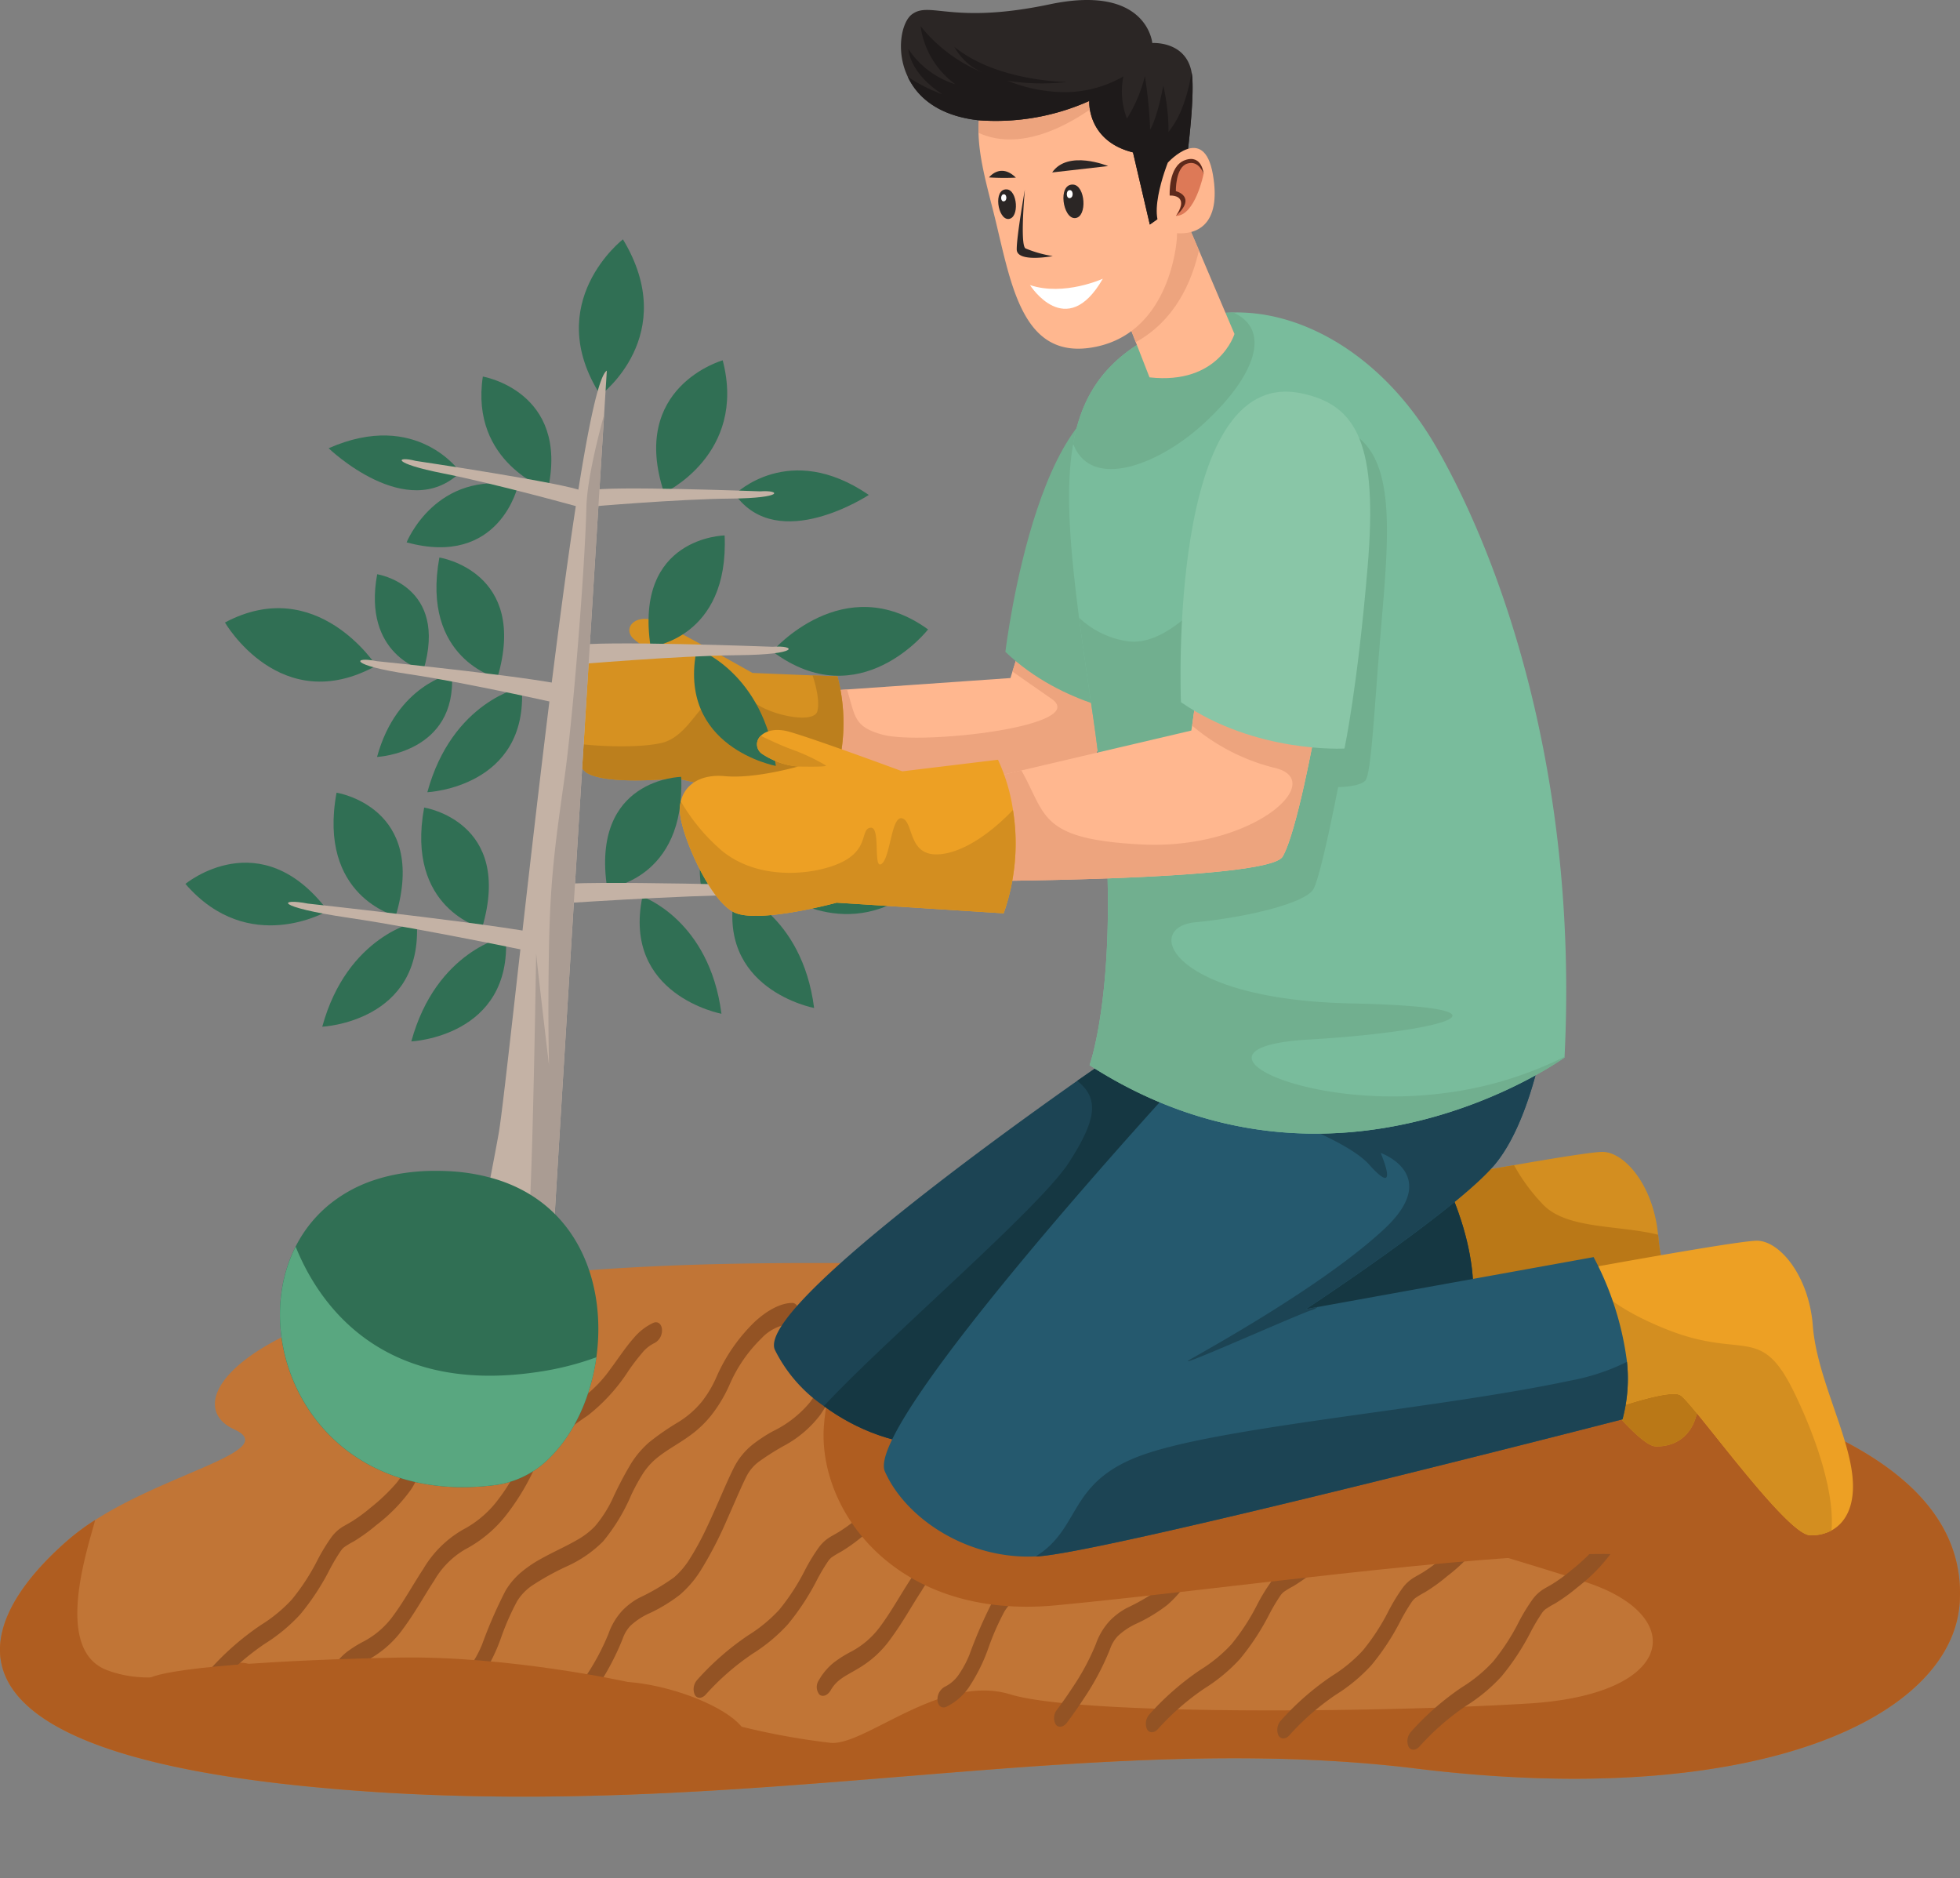 <svg xmlns="http://www.w3.org/2000/svg" xmlns:xlink="http://www.w3.org/1999/xlink" width="295" height="282.651" viewBox="0 0 295 282.651">
  <rect x="0" y="0" width="295" height="282.651" fill="#808080" stroke="none"/>
  <defs>
    <clipPath id="clip-path">
      <rect id="Rectángulo_44069" data-name="Rectángulo 44069" width="295" height="282.65" fill="none"/>
    </clipPath>
    <clipPath id="clip-path-2">
      <rect id="Rectángulo_44068" data-name="Rectángulo 44068" width="295" height="280.65" fill="none"/>
    </clipPath>
    <clipPath id="clip-path-3">
      <rect id="Rectángulo_44060" data-name="Rectángulo 44060" width="47.624" height="36.194" fill="none"/>
    </clipPath>
  </defs>
  <g id="Grupo_152997" data-name="Grupo 152997" transform="translate(0 0)">
    <g id="Grupo_152996" data-name="Grupo 152996" transform="translate(0 0)" clip-path="url(#clip-path)">
      <g id="Grupo_152995" data-name="Grupo 152995">
        <g id="Grupo_152994" data-name="Grupo 152994" clip-path="url(#clip-path-2)">
          <path id="Trazado_207895" data-name="Trazado 207895" d="M294.961,185.25c-1.027,17.462-30.686,31.351-81.806,25.08S109.2,219.279,46.132,213.01-.563,185.25,10.355,175.845a34.5,34.5,0,0,1,3.967-2.916c11.4-7.291,27.884-10.48,20.906-13.652-7.838-3.591-.334-15.239,30.339-21.053s73.2-3.3,77.713-4.027c61.011-9.862,90.323,13.433,111.8,18.809a.046.046,0,0,1,.042.018c21.46,5.378,40.854,14.782,39.841,32.226" transform="translate(0.001 55.81)" fill="#c17536"/>
          <path id="Trazado_207896" data-name="Trazado 207896" d="M294.961,178.384c-1.027,17.462-30.686,31.351-81.806,25.08s-103.96,8.949-167.023,2.679-46.695-27.76-35.777-37.165a34.5,34.5,0,0,1,3.967-2.916c-1.1,4.265-6.367,19.54,1.8,22.6,9.711,3.645,19.074-3.189,22.2-.457s3.121,9.57,12.139,9.57,14.066-3.664,15.884-4.119c1.8-.437,2.843,3.664,8.393,5.031s10.1-6.306,12.679-5.888,4.314,2.7,8.476,5.888,9.711-3.189,12.833-2.279a107.771,107.771,0,0,0,16.3,3.189c5.2.457,16.646-10.48,27.05-7.291s55.837,2.734,78.033,1.367,23.93-13.214,8.67-18.227-32.947-9.113-19.769-9.568,13.526,1.822,37.456,5.012,34.682-3.645,25.664-8.2-1.387-3.189-15.954-10.935c-3.356-1.787-7.241-3.718-11.055-5.6,21.46,5.378,40.854,14.782,39.841,32.226" transform="translate(0.001 62.675)" fill="#af5d20"/>
          <path id="Trazado_207897" data-name="Trazado 207897" d="M207.542,141.769a30.1,30.1,0,0,0-9.67,7.972,16.251,16.251,0,0,1-5.709,4.382,15.677,15.677,0,0,0-2.43,1.392,5.67,5.67,0,0,0-1.14,1.142,5.781,5.781,0,0,0-.864,1.716c-.259.822-.455,1.475-.662,2.011a7.645,7.645,0,0,1-1.352,2.313,28.652,28.652,0,0,1-3.864,3.674,24.094,24.094,0,0,1-2.768,2.034c-.486.3-.854.494-1.236.717a5.951,5.951,0,0,0-1.836,1.626,28.072,28.072,0,0,0-2.125,3.48,32.477,32.477,0,0,1-3.86,5.938,22.346,22.346,0,0,1-4.673,3.848,41.122,41.122,0,0,0-7.684,6.716,2.088,2.088,0,0,0-.34,2.26c.366.6,1.114.554,1.669-.1l.022-.025a38.042,38.042,0,0,1,6.959-6.055,25.565,25.565,0,0,0,5.339-4.44,36.637,36.637,0,0,0,4.4-6.713,28.98,28.98,0,0,1,1.63-2.746,2.878,2.878,0,0,1,.548-.616,15.014,15.014,0,0,1,1.453-.875,26.151,26.151,0,0,0,3.385-2.447,25.165,25.165,0,0,0,5.247-5.384,12.31,12.31,0,0,0,1.19-2.369c.292-.771.507-1.5.752-2.277a1.121,1.121,0,0,1,.17-.343,3.278,3.278,0,0,1,1-.777c1.633-.968,4.812-1.972,8.132-5.952a31.179,31.179,0,0,1,5.952-5.524,21.9,21.9,0,0,1,1.923-1.215c.228-.127.4-.217.519-.275l.127-.062.026-.012h0a2.162,2.162,0,0,0,1.083-2.044c-.065-.832-.654-1.267-1.317-.971" transform="translate(-126.097 60.533)" fill="#935324"/>
          <path id="Trazado_207898" data-name="Trazado 207898" d="M193.4,139.574a8.49,8.49,0,0,0-2.919,2.248c-1.274,1.428-2.349,3.108-3.541,4.694a19.11,19.11,0,0,1-4.1,4.255,46.525,46.525,0,0,0-5.619,4.386,20.121,20.121,0,0,0-3.909,5.65,30.7,30.7,0,0,1-3.635,5.836,15.89,15.89,0,0,1-5,4.091,16.442,16.442,0,0,0-5.9,5.867c-1.545,2.344-2.881,4.825-4.6,7.14a12.863,12.863,0,0,1-4.573,3.881,17.714,17.714,0,0,0-2.348,1.49,9.2,9.2,0,0,0-2.3,2.694,1.809,1.809,0,0,0,.08,2.168c.493.418,1.255.127,1.7-.65a5.213,5.213,0,0,1,1.343-1.559c.8-.638,1.9-1.148,3.22-1.973a15.629,15.629,0,0,0,4.382-4.107c1.945-2.629,3.346-5.236,4.734-7.327a12.832,12.832,0,0,1,4.633-4.675,19.225,19.225,0,0,0,6-4.924,35.148,35.148,0,0,0,4.172-6.668,15.8,15.8,0,0,1,3.1-4.528,44.271,44.271,0,0,1,5.219-4.047,27.378,27.378,0,0,0,6.112-6.719,32.93,32.93,0,0,1,2.095-2.737,5.361,5.361,0,0,1,1.84-1.45,2.144,2.144,0,0,0,1.109-2.023c-.05-.839-.631-1.292-1.294-1.012" transform="translate(-95.06 59.489)" fill="#935324"/>
          <path id="Trazado_207899" data-name="Trazado 207899" d="M180.938,137.523c-1.632.01-3.608.972-5.634,2.827a26.045,26.045,0,0,0-5.8,8.389,17.04,17.04,0,0,1-2.184,3.656,14.146,14.146,0,0,1-3.567,3.089,38.549,38.549,0,0,0-4.338,3,14.267,14.267,0,0,0-2.738,3.212,54.038,54.038,0,0,0-2.723,5.174,18.249,18.249,0,0,1-2.724,4.279,11.5,11.5,0,0,1-2.745,2.081c-1.674.975-3.668,1.831-5.568,2.914a17.785,17.785,0,0,0-2.757,1.893A11.033,11.033,0,0,0,137.8,180.8a69.109,69.109,0,0,0-3.531,8.089,15.684,15.684,0,0,1-1.646,3.062,5.392,5.392,0,0,1-2.1,1.8,2.167,2.167,0,0,0-1.067,2.056c.072.829.666,1.253,1.328.947a8.758,8.758,0,0,0,3.354-2.879,26.5,26.5,0,0,0,2.993-6.02,38.337,38.337,0,0,1,2.42-5.486,7.882,7.882,0,0,1,2.223-2.306,39.784,39.784,0,0,1,5.291-2.925,18.3,18.3,0,0,0,5.405-3.729,28.383,28.383,0,0,0,4.236-6.983,29.91,29.91,0,0,1,1.641-3.03,10.2,10.2,0,0,1,1.98-2.334c1.692-1.447,3.508-2.3,5.458-3.757a16.2,16.2,0,0,0,2.939-2.836,21.588,21.588,0,0,0,2.764-4.6,21.794,21.794,0,0,1,4.827-7.023,6.755,6.755,0,0,1,4.036-2.118c.646,0,1.3-.715,1.461-1.6S181.583,137.523,180.938,137.523Z" transform="translate(-61.7 58.549)" fill="#935324"/>
          <path id="Trazado_207900" data-name="Trazado 207900" d="M166.311,138.15a4.251,4.251,0,0,0-1.611.9,10.606,10.606,0,0,0-2.157,2.8c-.914,1.607-1.709,3.445-2.574,5.258a30.507,30.507,0,0,1-2.842,5.007,16.654,16.654,0,0,1-5.639,4.432,22.408,22.408,0,0,0-3.127,2.066,10.5,10.5,0,0,0-2.753,3.429c-1.247,2.492-2.611,5.949-4.155,9.163a41.576,41.576,0,0,1-2.395,4.409,12.238,12.238,0,0,1-2.426,2.91,33.432,33.432,0,0,1-5.283,3.1,10.375,10.375,0,0,0-2.542,1.933,9.956,9.956,0,0,0-2.061,3.455,35.409,35.409,0,0,1-3.479,6.5c-.642.983-1.235,1.83-1.664,2.425-.215.3-.389.535-.508.695l-.135.18-.042.055a2.026,2.026,0,0,0-.228,2.249c.4.553,1.16.44,1.69-.25.022-.028,1.164-1.518,2.538-3.624a39.47,39.47,0,0,0,3.956-7.456,5.393,5.393,0,0,1,1.141-1.933A10.4,10.4,0,0,1,133,183.9a24.16,24.16,0,0,0,4.475-2.733,16.065,16.065,0,0,0,3.251-3.843,58.369,58.369,0,0,0,3.849-7.458c1.126-2.52,2.126-4.919,2.939-6.535a6.445,6.445,0,0,1,1.725-2.1,37.421,37.421,0,0,1,4.324-2.719,16.909,16.909,0,0,0,5.065-4.441,51.362,51.362,0,0,0,4.619-8.59,21.527,21.527,0,0,1,1.679-3.058,4.308,4.308,0,0,1,.694-.794,1.575,1.575,0,0,1,.608-.344,2.053,2.053,0,0,0,1.245-1.9c.023-.865-.5-1.414-1.164-1.23" transform="translate(-35.158 58.831)" fill="#935324"/>
          <path id="Trazado_207901" data-name="Trazado 207901" d="M153.233,142.813a30.1,30.1,0,0,0-9.67,7.972,16.251,16.251,0,0,1-5.709,4.382,15.68,15.68,0,0,0-2.43,1.392,5.669,5.669,0,0,0-1.14,1.142,5.781,5.781,0,0,0-.864,1.716c-.259.822-.457,1.475-.662,2.011a7.646,7.646,0,0,1-1.352,2.313,28.652,28.652,0,0,1-3.864,3.674,24.085,24.085,0,0,1-2.768,2.034c-.486.3-.854.494-1.236.717a5.95,5.95,0,0,0-1.836,1.626,28.077,28.077,0,0,0-2.125,3.48,32.477,32.477,0,0,1-3.86,5.938,22.311,22.311,0,0,1-4.673,3.848,41.123,41.123,0,0,0-7.684,6.716,2.088,2.088,0,0,0-.34,2.26c.367.6,1.114.554,1.669-.1l.022-.025a38.043,38.043,0,0,1,6.959-6.055,25.565,25.565,0,0,0,5.339-4.44,36.638,36.638,0,0,0,4.4-6.713,28.986,28.986,0,0,1,1.63-2.746,2.879,2.879,0,0,1,.548-.616,15,15,0,0,1,1.453-.875,26.012,26.012,0,0,0,3.385-2.447,25.166,25.166,0,0,0,5.247-5.384,12.234,12.234,0,0,0,1.19-2.369c.292-.771.507-1.5.752-2.277a1.091,1.091,0,0,1,.172-.343,3.248,3.248,0,0,1,1-.777c1.633-.968,4.813-1.972,8.133-5.952a31.179,31.179,0,0,1,5.952-5.524,21.9,21.9,0,0,1,1.923-1.215c.228-.127.4-.217.519-.275l.127-.062.026-.012h0a2.162,2.162,0,0,0,1.083-2.044c-.065-.832-.654-1.267-1.317-.971" transform="translate(1.566 61.032)" fill="#935324"/>
          <path id="Trazado_207902" data-name="Trazado 207902" d="M102.84,146.322a30.1,30.1,0,0,0-9.67,7.972,16.251,16.251,0,0,1-5.709,4.382,15.678,15.678,0,0,0-2.43,1.392,5.67,5.67,0,0,0-1.14,1.142,5.782,5.782,0,0,0-.864,1.716c-.259.822-.455,1.475-.662,2.013a7.64,7.64,0,0,1-1.352,2.311,28.739,28.739,0,0,1-3.864,3.674,24.085,24.085,0,0,1-2.768,2.034c-.486.3-.854.494-1.236.717a5.988,5.988,0,0,0-1.837,1.626,28.391,28.391,0,0,0-2.123,3.481,32.477,32.477,0,0,1-3.86,5.938,22.322,22.322,0,0,1-4.675,3.849,41.14,41.14,0,0,0-7.683,6.716,2.089,2.089,0,0,0-.34,2.26c.366.6,1.114.554,1.669-.1l.022-.025a38.064,38.064,0,0,1,6.957-6.055,25.5,25.5,0,0,0,5.341-4.44,36.639,36.639,0,0,0,4.4-6.713,29.375,29.375,0,0,1,1.629-2.746,2.912,2.912,0,0,1,.55-.616,15.006,15.006,0,0,1,1.453-.875,26.006,26.006,0,0,0,3.385-2.447,25.131,25.131,0,0,0,5.247-5.384,12.311,12.311,0,0,0,1.19-2.369c.292-.771.507-1.5.752-2.277a1.12,1.12,0,0,1,.17-.343,3.278,3.278,0,0,1,1-.777c1.633-.968,4.812-1.972,8.132-5.95a31.145,31.145,0,0,1,5.952-5.526,22.251,22.251,0,0,1,1.923-1.215c.228-.127.4-.217.519-.275l.126-.062.027-.012h0a2.162,2.162,0,0,0,1.083-2.044C104.092,146.461,103.5,146.026,102.84,146.322Z" transform="translate(120.024 62.71)" fill="#935324"/>
          <path id="Trazado_207903" data-name="Trazado 207903" d="M88.194,146.952a30.115,30.115,0,0,0-9.67,7.972,16.239,16.239,0,0,1-5.709,4.382,15.68,15.68,0,0,0-2.43,1.392,5.7,5.7,0,0,0-1.14,1.142,5.782,5.782,0,0,0-.864,1.716c-.259.822-.455,1.475-.66,2.011a7.681,7.681,0,0,1-1.353,2.313,28.652,28.652,0,0,1-3.864,3.674,24.089,24.089,0,0,1-2.768,2.034c-.486.3-.854.494-1.236.717a5.952,5.952,0,0,0-1.836,1.626,28.192,28.192,0,0,0-2.125,3.48,32.476,32.476,0,0,1-3.86,5.938,22.31,22.31,0,0,1-4.673,3.849,41.122,41.122,0,0,0-7.684,6.716,2.088,2.088,0,0,0-.34,2.26c.367.6,1.114.554,1.669-.1l.022-.025A38.044,38.044,0,0,1,46.631,192a25.519,25.519,0,0,0,5.339-4.44,36.637,36.637,0,0,0,4.4-6.713A28.983,28.983,0,0,1,58,178.1a2.879,2.879,0,0,1,.548-.616A15,15,0,0,1,60,176.606a26.008,26.008,0,0,0,3.385-2.447,25.166,25.166,0,0,0,5.247-5.384,12.233,12.233,0,0,0,1.19-2.369c.292-.771.507-1.5.752-2.277a1.091,1.091,0,0,1,.172-.343,3.249,3.249,0,0,1,1-.777c1.633-.968,4.813-1.972,8.133-5.95a31.146,31.146,0,0,1,5.952-5.526,22.252,22.252,0,0,1,1.923-1.215c.228-.127.4-.217.519-.275l.127-.062.027-.012h0a2.162,2.162,0,0,0,1.083-2.044c-.065-.832-.654-1.267-1.317-.971" transform="translate(154.453 63.011)" fill="#935324"/>
          <path id="Trazado_207904" data-name="Trazado 207904" d="M73.7,148.1a30.1,30.1,0,0,0-9.67,7.972,16.251,16.251,0,0,1-5.709,4.382,15.679,15.679,0,0,0-2.43,1.392,5.669,5.669,0,0,0-1.14,1.142,5.782,5.782,0,0,0-.864,1.716c-.259.822-.457,1.475-.662,2.011a7.646,7.646,0,0,1-1.352,2.313,28.74,28.74,0,0,1-3.864,3.674,24.09,24.09,0,0,1-2.768,2.034c-.486.3-.854.494-1.236.717a5.951,5.951,0,0,0-1.836,1.626,28.079,28.079,0,0,0-2.125,3.48,32.476,32.476,0,0,1-3.86,5.938,22.287,22.287,0,0,1-4.675,3.848,41.139,41.139,0,0,0-7.683,6.716,2.088,2.088,0,0,0-.34,2.26c.366.6,1.114.554,1.669-.1l.022-.025a38.042,38.042,0,0,1,6.959-6.055,25.565,25.565,0,0,0,5.339-4.44,36.636,36.636,0,0,0,4.4-6.713,28.981,28.981,0,0,1,1.63-2.746,2.878,2.878,0,0,1,.548-.616,15,15,0,0,1,1.453-.875,26.158,26.158,0,0,0,3.385-2.447,25.132,25.132,0,0,0,5.247-5.384,12.312,12.312,0,0,0,1.19-2.369c.292-.771.507-1.5.752-2.277a1.091,1.091,0,0,1,.172-.343,3.249,3.249,0,0,1,1-.777c1.633-.968,4.813-1.972,8.132-5.952a31.18,31.18,0,0,1,5.952-5.524,22.258,22.258,0,0,1,1.923-1.215c.228-.127.4-.217.519-.275l.127-.062.026-.012h0a2.162,2.162,0,0,0,1.083-2.044C74.949,148.235,74.36,147.8,73.7,148.1Z" transform="translate(188.531 63.557)" fill="#935324"/>
          <path id="Trazado_207905" data-name="Trazado 207905" d="M139.094,140.618a8.49,8.49,0,0,0-2.919,2.248c-1.274,1.429-2.349,3.108-3.542,4.694a19.109,19.109,0,0,1-4.1,4.255,46.634,46.634,0,0,0-5.619,4.386,20.122,20.122,0,0,0-3.909,5.65,30.745,30.745,0,0,1-3.635,5.836,15.891,15.891,0,0,1-5,4.091,16.443,16.443,0,0,0-5.9,5.867c-1.545,2.344-2.881,4.825-4.6,7.14a12.863,12.863,0,0,1-4.573,3.881,17.861,17.861,0,0,0-2.347,1.49,9.2,9.2,0,0,0-2.3,2.694,1.809,1.809,0,0,0,.08,2.168c.493.418,1.255.127,1.7-.65a5.213,5.213,0,0,1,1.343-1.559c.8-.638,1.9-1.148,3.22-1.973a15.606,15.606,0,0,0,4.382-4.107c1.945-2.629,3.346-5.236,4.734-7.328a12.844,12.844,0,0,1,4.633-4.675,19.224,19.224,0,0,0,6-4.924,35.219,35.219,0,0,0,4.174-6.668,15.768,15.768,0,0,1,3.1-4.528,44.271,44.271,0,0,1,5.219-4.046,27.378,27.378,0,0,0,6.112-6.719,32.934,32.934,0,0,1,2.095-2.737,5.361,5.361,0,0,1,1.84-1.45,2.142,2.142,0,0,0,1.109-2.023c-.05-.839-.631-1.292-1.294-1.012" transform="translate(32.602 59.988)" fill="#935324"/>
          <path id="Trazado_207906" data-name="Trazado 207906" d="M126.63,138.568c-1.632.01-3.608.972-5.634,2.827a26.045,26.045,0,0,0-5.8,8.389,17.04,17.04,0,0,1-2.184,3.656,14.145,14.145,0,0,1-3.567,3.089,38.419,38.419,0,0,0-4.337,3,14.239,14.239,0,0,0-2.739,3.212,54.043,54.043,0,0,0-2.723,5.174,18.29,18.29,0,0,1-2.723,4.279,11.556,11.556,0,0,1-2.745,2.081c-1.675.975-3.668,1.831-5.569,2.914a17.786,17.786,0,0,0-2.757,1.893,11.033,11.033,0,0,0-2.362,2.764,69.11,69.11,0,0,0-3.531,8.089,15.683,15.683,0,0,1-1.646,3.062,5.408,5.408,0,0,1-2.1,1.8,2.163,2.163,0,0,0-1.067,2.054c.072.829.666,1.253,1.328.947a8.767,8.767,0,0,0,3.354-2.878,26.54,26.54,0,0,0,2.993-6.021,38.338,38.338,0,0,1,2.42-5.486,7.882,7.882,0,0,1,2.223-2.306,39.869,39.869,0,0,1,5.291-2.925,18.3,18.3,0,0,0,5.405-3.729,28.382,28.382,0,0,0,4.236-6.983,29.914,29.914,0,0,1,1.641-3.03,10.206,10.206,0,0,1,1.98-2.334c1.694-1.447,3.508-2.3,5.458-3.758a16.137,16.137,0,0,0,2.939-2.835,21.589,21.589,0,0,0,2.763-4.6,21.794,21.794,0,0,1,4.827-7.023,6.759,6.759,0,0,1,4.036-2.118c.646,0,1.3-.715,1.461-1.6s-.232-1.6-.878-1.6" transform="translate(65.961 59.048)" fill="#935324"/>
          <path id="Trazado_207907" data-name="Trazado 207907" d="M112,139.194a4.255,4.255,0,0,0-1.613.9,10.63,10.63,0,0,0-2.156,2.8c-.914,1.606-1.709,3.445-2.574,5.258a30.509,30.509,0,0,1-2.842,5.007,16.654,16.654,0,0,1-5.639,4.432,22.328,22.328,0,0,0-3.127,2.066A10.5,10.5,0,0,0,91.3,163.09c-1.247,2.492-2.611,5.949-4.155,9.163a41.57,41.57,0,0,1-2.395,4.409,12.239,12.239,0,0,1-2.426,2.91,33.434,33.434,0,0,1-5.283,3.1,10.375,10.375,0,0,0-2.542,1.933,9.956,9.956,0,0,0-2.061,3.455,35.41,35.41,0,0,1-3.479,6.5c-.642.983-1.235,1.83-1.664,2.425-.215.3-.389.535-.508.695l-.135.18-.042.055a2.025,2.025,0,0,0-.228,2.249c.4.553,1.16.44,1.69-.25.022-.028,1.164-1.518,2.538-3.624a39.47,39.47,0,0,0,3.956-7.456,5.392,5.392,0,0,1,1.141-1.933,10.4,10.4,0,0,1,2.986-1.966,24.159,24.159,0,0,0,4.475-2.733,16.065,16.065,0,0,0,3.251-3.843,58.267,58.267,0,0,0,3.849-7.458c1.126-2.52,2.126-4.919,2.939-6.535a6.429,6.429,0,0,1,1.725-2.1,37.414,37.414,0,0,1,4.324-2.719,16.909,16.909,0,0,0,5.065-4.441,51.362,51.362,0,0,0,4.619-8.59,21.391,21.391,0,0,1,1.679-3.058,4.307,4.307,0,0,1,.694-.794,1.575,1.575,0,0,1,.608-.344,2.053,2.053,0,0,0,1.245-1.9c.022-.865-.5-1.414-1.164-1.23" transform="translate(92.506 59.33)" fill="#935324"/>
          <path id="Trazado_207908" data-name="Trazado 207908" d="M150.913,158.537c1.21.817,26.336,20.009,14.717,28.194s-20.914-3.183-41.44-3.183S65.71,189.006,41.7,191.28,5.911,177.1,6.765,164.407s8.986-18.149,30.674-20.421,95.272,2.273,113.474,14.552" transform="translate(117.231 50.297)" fill="#af5d20"/>
          <path id="Trazado_207909" data-name="Trazado 207909" d="M29.138,132.545l1,22.227s11.486-4.347,13.369-3.185c1.907,1.163,15.857,20.926,19.484,21.065s7.115-2.465,6.394-9.021c-.72-6.533-5.37-14.949-5.952-22.507a1.391,1.391,0,0,0-.046-.326c-.674-7.394-5.092-12.6-8.532-12.463-1.652.07-7.464,1-13.137,2-6.371,1.07-12.579,2.208-12.579,2.208" transform="translate(186.163 45.006)" fill="#d38e20"/>
          <path id="Trazado_207910" data-name="Trazado 207910" d="M29.138,132.025l1,22.227s11.486-4.347,13.369-3.185c1.907,1.163,15.857,20.926,19.484,21.065s7.115-2.465,6.394-9.021c-.72-6.533-5.37-14.949-5.952-22.507a1.391,1.391,0,0,0-.046-.326c-5.975-1.488-13.788-.79-17.346-4.58a27.726,27.726,0,0,1-4.324-5.882c-6.371,1.07-12.579,2.208-12.579,2.208" transform="translate(186.163 45.526)" fill="#ba7817"/>
          <path id="Trazado_207911" data-name="Trazado 207911" d="M52.585,165.026a22.2,22.2,0,0,0,7.371,8.463c4.906,3.627,11.323,6.115,17.321,5.789,10.184-.605,79.634-17.159,79.634-17.159,3.208-11.043-4.348-24.412-4.348-24.412l-29.3,5.509c1.325-.326,22.786-5.719,28.714-12.486,6.092-6.975,8.138-22.088,8.138-22.088l-56.684,12.208s-2.046,1.394-5.347,3.7C84.532,134.1,50,159.167,52.585,165.026" transform="translate(64.04 38.1)" fill="#1c4454"/>
          <path id="Trazado_207912" data-name="Trazado 207912" d="M52.448,173.49c4.906,3.627,11.323,6.115,17.321,5.789,10.184-.6,79.634-17.159,79.634-17.159,3.208-11.043-4.348-24.412-4.348-24.412l-29.3,5.511c1.325-.327,22.786-5.72,28.716-12.486,6.092-6.976,8.137-22.089,8.137-22.089L95.927,120.851s-2.046,1.4-5.347,3.7c3.533,2.743,2.7,6.16-1.233,12.276-4.464,6.928-27.481,26.529-36.9,36.666" transform="translate(71.548 38.1)" fill="#153742"/>
          <path id="Trazado_207913" data-name="Trazado 207913" d="M11.926,142.444l1,22.227s11.486-4.347,13.369-3.185c1.907,1.163,15.857,20.926,19.484,21.065a6.264,6.264,0,0,0,3.255-.721c2.139-1.162,3.628-3.789,3.139-8.277-.72-6.556-5.37-14.974-5.951-22.53s-5.092-12.95-8.58-12.788c-3.487.14-25.716,4.209-25.716,4.209" transform="translate(226.626 48.477)" fill="#eda024"/>
          <path id="Trazado_207914" data-name="Trazado 207914" d="M14.278,141.35l1,22.227s11.486-4.347,13.369-3.185c1.907,1.163,15.857,20.926,19.484,21.065a6.264,6.264,0,0,0,3.255-.721c.466-5.347-2.022-13.392-5.673-20.879-5.045-10.276-7.556-4.742-19.181-9.393s-12.253-9.114-12.253-9.114" transform="translate(224.274 49.57)" fill="#d38e20"/>
          <path id="Trazado_207915" data-name="Trazado 207915" d="M37.172,181.586c3.185,7.207,12.625,13.3,22.716,12.788h.255c10.161-.559,88.05-20.624,88.05-20.624a23.617,23.617,0,0,0,.674-8.65,45.7,45.7,0,0,0-5.022-15.764l-41.549,7.51-1.767.326s22.088-14.508,28.2-21.483c6.092-6.975,8.138-22.088,8.138-22.088L81.93,122.3s-47.943,52.034-44.758,59.289" transform="translate(96.009 39.839)" fill="#25596e"/>
          <path id="Trazado_207916" data-name="Trazado 207916" d="M92.8,135.688c6.092-6.974,8.138-22.087,8.138-22.087l-54.942,8.7.792,1.279S69.243,129.97,74.1,135.386c4.673,5.233,1.953-1.255,1.767-1.719.373.116,9.091,3.442.558,11.416-8.719,8.137-24.995,17.228-29.063,19.553s16.647-6.974,18.2-7.346a2.254,2.254,0,0,0,.792-.442l-1.768.327s22.089-14.51,28.2-21.485" transform="translate(131.945 39.839)" fill="#1c4454"/>
          <path id="Trazado_207917" data-name="Trazado 207917" d="M37.021,181h.255c10.161-.558,88.05-20.624,88.05-20.624A23.642,23.642,0,0,0,126,151.73a32.733,32.733,0,0,1-8.6,2.836c-19.971,4.255-51.546,6.789-63.939,11.043C41.671,169.656,44.043,176.654,37.021,181" transform="translate(118.875 53.21)" fill="#1c4454"/>
          <path id="Trazado_207918" data-name="Trazado 207918" d="M93.813,92.174s40.758,6.581,43.13,3.674,6.882-15.718,6.882-15.718c-2.743-6.7-14.043-9.718-14.043-9.718l-1.86,5.952-.3.977-24.6,1.719-9.091.651Z" transform="translate(24.463 24.693)" fill="#ffb78f"/>
          <path id="Trazado_207919" data-name="Trazado 207919" d="M93.813,92.174s40.758,6.581,43.13,3.674,6.882-15.718,6.882-15.718c-2.743-6.7-14.043-9.718-14.043-9.718l-1.86,5.952c1.534,1.093,3.533,2.464,5.905,4.114,5.813,4.093-19.484,6.976-25.436,5.395-4.394-1.186-4.116-2.766-5.37-6.813l-9.091.651Z" transform="translate(24.463 24.693)" fill="#eda47e"/>
          <path id="Trazado_207920" data-name="Trazado 207920" d="M106.866,44.624c7.234,2.718,9.052,8.4,5.106,24.246s-6.894,23.348-6.894,23.348S93.3,91.011,84.588,82.664c0,0,5.268-44.43,22.278-38.04" transform="translate(66.735 15.429)" fill="#71af8f"/>
          <path id="Trazado_207921" data-name="Trazado 207921" d="M124.424,78.087a27.7,27.7,0,0,0,2.069,9.393,10.373,10.373,0,0,0,2.953,4.557c2.93,2.046,13.649.908,13.649.908l21.715,4.929A27.512,27.512,0,0,0,167.3,77.6l-3.743-.139-9.044-.371s-10.6-6-14-7.6c-3.394-1.582-5.58.674-4.022,2.348a10.377,10.377,0,0,0,4.418,2.419s-5.975.72-9.836-.3c-3.883-1-6.533.906-6.649,4.139" transform="translate(-41.257 24.179)" fill="#d69121"/>
          <path id="Trazado_207922" data-name="Trazado 207922" d="M124.417,85.27a10.373,10.373,0,0,0,2.953,4.557c2.93,2.046,13.649.906,13.649.906l21.715,4.93a27.512,27.512,0,0,0,2.488-20.275l-3.743-.139c.512,1.534,1.116,3.976.721,5.395-.582,2.115-8.231.371-10.184-1.953-1.93-2.326-.86-.582-1.744,1.953-.86,2.511-2.023-.792-3.767-1.372s-3.674,5.138-7.649,6.115c-3.651.883-10.812.558-14.439-.116" transform="translate(-39.181 26.389)" fill="#bc7f1d"/>
          <path id="Trazado_207923" data-name="Trazado 207923" d="M47.543,95.988c5.231,36.038-.581,52.1-.581,52.1,37.014,23.833,71.495-1.162,71.495-1.162v-.116c2.117-42.572-9.672-74.89-19.181-91.515C91.533,41.7,79.4,34.559,68.585,34.815a22.058,22.058,0,0,0-7.092,1.3C50.914,40,46.077,45.673,44.5,54.578c-1.186,6.7-.535,15.206.883,26.157.605,4.626,1.349,9.7,2.162,15.252" transform="translate(117.025 12.207)" fill="#79bc9c"/>
          <path id="Trazado_207924" data-name="Trazado 207924" d="M78.611,54.576c2.65,6.975,12.486,3.3,19.135-2.581,7.952-7.068,11.045-14.438,4.953-17.182a22.058,22.058,0,0,0-7.092,1.3c-10.579,3.883-15.414,9.556-17,18.461" transform="translate(82.911 12.209)" fill="#71af8f"/>
          <path id="Trazado_207925" data-name="Trazado 207925" d="M45.646,143.433c37.014,23.832,71.5-1.163,71.5-1.163v-.116a56.092,56.092,0,0,1-18.787,5.557c-20.74,2.512-39.921-6.975-19.763-8.137s33.527-4.86,6.394-5.441S53.6,122.716,61.549,121.926c7.929-.767,16.647-2.905,17.81-5.022,1.163-2.139,3.7-15.322,3.7-15.322s3.093,0,4.068-.954c.954-.977,1.349-10.858,2.512-24.412,1.162-13.579,1.86-24.088-4.464-27.9-5.6-3.394-21.113,33.318-33.9,31.3a13.382,13.382,0,0,1-7.209-3.535c.605,4.627,1.349,9.7,2.162,15.253,5.231,36.038-.581,52.1-.581,52.1" transform="translate(118.342 16.866)" fill="#71af8f"/>
          <path id="Trazado_207926" data-name="Trazado 207926" d="M138.572,60.1s12.5-5.812,8.816-19.956c0,0-14.144,3.971-8.816,19.956" transform="translate(-38.613 14.079)" fill="#306f54"/>
          <path id="Trazado_207927" data-name="Trazado 207927" d="M121.593,56s8.138-8.138,20.151.1c0,0-13.661,9.009-20.151-.1" transform="translate(-10.978 18.38)" fill="#306f54"/>
          <path id="Trazado_207928" data-name="Trazado 207928" d="M158,54.856s-23.1-.873-25.575-.145l-.29,2.469s13.368-1.162,21.434-1.235,7.483-1.307,4.432-1.09" transform="translate(-43.56 19.085)" fill="#c4b2a5"/>
          <path id="Trazado_207929" data-name="Trazado 207929" d="M137.949,76.415s11.819-1.259,11.14-16.759c0,0-13.66.193-11.14,16.759" transform="translate(-40.026 20.921)" fill="#306f54"/>
          <path id="Trazado_207930" data-name="Trazado 207930" d="M115,74.3s10.753-12.5,23.444-3.294c0,0-10.269,13.176-23.444,3.294" transform="translate(1.239 23.715)" fill="#306f54"/>
          <path id="Trazado_207931" data-name="Trazado 207931" d="M132.371,72.279s10.075,3.5,11.894,17.632c0,0-14.972-2.8-11.894-17.632" transform="translate(-27.494 25.348)" fill="#306f54"/>
          <path id="Trazado_207932" data-name="Trazado 207932" d="M160.558,72.19s-26.829-1.013-29.7-.169l-.338,2.869s15.523-1.351,24.889-1.434,8.69-1.518,5.146-1.266" transform="translate(-44.272 25.139)" fill="#c4b2a5"/>
          <path id="Trazado_207933" data-name="Trazado 207933" d="M115.677,100.682s10.789,8.576,21.792-1.044c0,0-9.88-10.873-21.792,1.044" transform="translate(1.287 33.351)" fill="#306f54"/>
          <path id="Trazado_207934" data-name="Trazado 207934" d="M133.406,102.911s10.145-1.081,9.563-14.386c0,0-11.725.166-9.563,14.386" transform="translate(-27.824 31.045)" fill="#306f54"/>
          <path id="Trazado_207935" data-name="Trazado 207935" d="M142.79,103.312s11.819-1.259,11.14-16.759c0,0-13.66.193-11.14,16.759" transform="translate(-51.405 30.353)" fill="#306f54"/>
          <path id="Trazado_207936" data-name="Trazado 207936" d="M128.1,99.248s10.075,3.5,11.894,17.632c0,0-14.972-2.8-11.894-17.632" transform="translate(-17.461 34.805)" fill="#306f54"/>
          <path id="Trazado_207937" data-name="Trazado 207937" d="M138.431,99.893s10.075,3.5,11.894,17.632c0,0-14.972-2.8-11.894-17.632" transform="translate(-41.739 35.032)" fill="#306f54"/>
          <path id="Trazado_207938" data-name="Trazado 207938" d="M164.593,98.872s-33.316-1.012-36.879-.169l-.419,2.869s19.277-1.351,30.906-1.434,10.792-1.518,6.391-1.266" transform="translate(-44.532 34.497)" fill="#c4b2a5"/>
          <path id="Trazado_207939" data-name="Trazado 207939" d="M166.979,58.986s-11.743-4.018-9.79-17.034c0,0,13.044,2.214,9.79,17.034" transform="translate(-84.518 14.712)" fill="#306f54"/>
          <path id="Trazado_207940" data-name="Trazado 207940" d="M160.694,62.734s4.413-11.023,16.753-8.522c0,0-2.751,12.355-16.753,8.522" transform="translate(-99.494 18.882)" fill="#306f54"/>
          <path id="Trazado_207941" data-name="Trazado 207941" d="M186.932,54.055s-6.5-9.5-19.823-3.616c0,0,11.766,11.371,19.823,3.616" transform="translate(-117.644 17.015)" fill="#306f54"/>
          <path id="Trazado_207942" data-name="Trazado 207942" d="M155.562,51.414s22.871,3.4,25.165,4.568l-.169,2.481s-12.926-3.605-20.84-5.162-7.115-2.664-4.156-1.887" transform="translate(-93.006 17.941)" fill="#c4b2a5"/>
          <path id="Trazado_207943" data-name="Trazado 207943" d="M171.393,80.251s-11.532-2.878-8.721-18.137c0,0,13.5,2.077,8.721,18.137" transform="translate(-96.541 21.783)" fill="#306f54"/>
          <path id="Trazado_207944" data-name="Trazado 207944" d="M177.93,78.444s-9.2-2.3-6.956-14.467c0,0,10.77,1.657,6.956,14.467" transform="translate(-114.204 22.436)" fill="#306f54"/>
          <path id="Trazado_207945" data-name="Trazado 207945" d="M199.251,76.415s-8.925-13.862-22.766-6.5c0,0,8.353,14.466,22.766,6.5" transform="translate(-142.627 23.763)" fill="#306f54"/>
          <path id="Trazado_207946" data-name="Trazado 207946" d="M179.288,75.053S171,76.7,168.026,87.587c0,0,12.055-.558,11.262-12.534" transform="translate(-111.277 26.32)" fill="#306f54"/>
          <path id="Trazado_207947" data-name="Trazado 207947" d="M174.444,76.551s-10.461,2.075-14.215,15.821c0,0,15.217-.705,14.215-15.821" transform="translate(-95.91 26.846)" fill="#306f54"/>
          <path id="Trazado_207948" data-name="Trazado 207948" d="M157.1,73.715s26.713,2.7,29.437,3.932l-.062,2.888s-15.188-3.479-24.453-4.856-8.4-2.7-4.922-1.964" transform="translate(-100.433 25.777)" fill="#c4b2a5"/>
          <path id="Trazado_207949" data-name="Trazado 207949" d="M203.31,103.362s-11.874,7-21.437-4.053c0,0,11.29-9.4,21.437,4.053" transform="translate(-153.964 33.707)" fill="#306f54"/>
          <path id="Trazado_207950" data-name="Trazado 207950" d="M182.892,106.864s-11.789-2.95-8.906-18.548c0,0,13.8,2.131,8.906,18.548" transform="translate(-123.331 30.972)" fill="#306f54"/>
          <path id="Trazado_207951" data-name="Trazado 207951" d="M173.088,108.114s-11.531-2.885-8.711-18.141c0,0,13.5,2.084,8.711,18.141" transform="translate(-100.538 31.553)" fill="#306f54"/>
          <path id="Trazado_207952" data-name="Trazado 207952" d="M186.155,102.681s-10.462,2.068-14.223,15.814c0,0,15.217-.7,14.223-15.814" transform="translate(-123.429 36.009)" fill="#306f54"/>
          <path id="Trazado_207953" data-name="Trazado 207953" d="M176.231,104.321s-10.462,2.068-14.223,15.814c0,0,15.217-.7,14.223-15.814" transform="translate(-100.101 36.584)" fill="#306f54"/>
          <path id="Trazado_207954" data-name="Trazado 207954" d="M160.024,100.745s33.135,3.613,36.547,4.942l.018,2.9s-18.906-4.009-30.411-5.7-10.477-3-6.154-2.14" transform="translate(-113.652 35.235)" fill="#c4b2a5"/>
          <path id="Trazado_207955" data-name="Trazado 207955" d="M149.9,50.11S162,41.1,153.285,26.666c0,0-12.3,9.494-3.39,23.444" transform="translate(-59.527 9.352)" fill="#306f54"/>
          <path id="Trazado_207956" data-name="Trazado 207956" d="M150.787,197.659s4.067-.871,6.39.29c2.231,1.116.987,3.544.883,3.764.22-.244,3.81-4.067,4.938-4.345a12.061,12.061,0,0,1,3.775.29s-.581-7.854-.29-14.535c.257-5.786,6.612-108.03,8.308-135.229.255-4.2.407-6.6.407-6.6-4.648,2.9-14.814,106.659-16.279,114.8-.766,4.322-3.02,15.813-4.972,25.606-1.7,8.634-3.161,15.953-3.161,15.953" transform="translate(-83.864 14.482)" fill="#c4b2a5"/>
          <path id="Trazado_207957" data-name="Trazado 207957" d="M151.088,195.945s4.067-.871,6.39.29c2.231,1.116.987,3.544.883,3.764.22-.244,3.81-4.067,4.938-4.345a12.061,12.061,0,0,1,3.775.29s-.581-7.854-.29-14.535c.257-5.786,6.612-108.03,8.308-135.229-1.383,5.077-2.592,10.491-2.673,14.081-.2,8.528-1.94,30.988-3.3,40.665s-2.126,14.918-2.323,25.375,0,17.812,0,17.812-1.929-16.266-1.929-16.847c-.023.674-.419,27.919-.977,38.341-.581,10.654-1.347,13.361-2.707,18.009S157.9,179.353,159.639,172s1.929-9.678.964-7.355c-.743,1.79-3.335,8.54-6.355,15.348-1.7,8.634-3.161,15.953-3.161,15.953" transform="translate(-84.165 16.196)" fill="#aa9c93"/>
          <path id="Trazado_207958" data-name="Trazado 207958" d="M71.882,92.226,74,106.176s46.71,0,48.827-3.7c2.138-3.673,4.858-18.785,4.858-18.785-4.278-6.976-17.439-8.324-17.439-8.324L109.2,82.763l-.118.744-25.575,6Z" transform="translate(70.225 26.431)" fill="#ffb78f"/>
          <path id="Trazado_207959" data-name="Trazado 207959" d="M71.882,92.226,74,106.176s46.71,0,48.827-3.7c2.138-3.673,4.858-18.785,4.858-18.785-4.278-6.976-17.439-8.324-17.439-8.324L109.2,82.763a30.584,30.584,0,0,0,12.368,6.347c8.232,1.861-3.185,12.417-20.04,11.532-15.394-.79-14.231-4.417-18.021-11.136Z" transform="translate(70.225 26.431)" fill="#eda47e"/>
          <path id="Trazado_207960" data-name="Trazado 207960" d="M83.8,43.866c8.57,1.73,11.625,7.75,10.075,26.157s-3.487,27.319-3.487,27.319-13.369.775-24.607-6.975c0,0-2.131-50.571,18.02-46.5" transform="translate(111.965 15.302)" fill="#89c6a7"/>
          <path id="Trazado_207961" data-name="Trazado 207961" d="M105.286,94.088c.442,3.651,4.51,12.95,8.138,14.694,3.65,1.744,15.415-1.464,15.415-1.464l25.134,1.6a31.559,31.559,0,0,0,1.4-15.555v-.023a27.145,27.145,0,0,0-2.256-7.533l-14.393,1.744s-12.926-4.79-17-5.952c-2-.581-3.533-.162-4.3.605a1.722,1.722,0,0,0,.232,2.743,11.646,11.646,0,0,0,5.37,1.883s-6.533,1.884-11.043,1.443c-3.6-.326-6,1.255-6.6,3.789a5.792,5.792,0,0,0-.093,2.023" transform="translate(-2.913 28.522)" fill="#eda024"/>
          <path id="Trazado_207962" data-name="Trazado 207962" d="M105.286,91.3c.442,3.651,4.51,12.95,8.138,14.694,3.65,1.744,15.415-1.464,15.415-1.464l25.134,1.6a31.559,31.559,0,0,0,1.4-15.555c-2.069,2.187-6.046,5.72-10.068,6.533-5.813,1.163-4.744-4.44-6.487-5.231-1.744-.767-1.837,5.72-3.185,6.79-1.372,1.07-.116-5.511-1.651-5.418-1.559.093-.3,2.907-3.883,4.929-3.581,2.046-12.6,3.4-18.507-1.441a28.842,28.842,0,0,1-6.208-7.464,5.792,5.792,0,0,0-.093,2.023" transform="translate(-2.913 31.309)" fill="#d38e20"/>
          <path id="Trazado_207963" data-name="Trazado 207963" d="M127.173,84.723a11.651,11.651,0,0,0,5.37,1.883c.86,0,4.65.093,4.163-.185a30.43,30.43,0,0,0-5.231-2.442c-1.279-.465-3-1.255-4.534-2a1.723,1.723,0,0,0,.232,2.743" transform="translate(-12.431 28.75)" fill="#d38e20"/>
          <path id="Trazado_207964" data-name="Trazado 207964" d="M80.847,34.443l3.465,8.789,2.069,5.3C96.843,49.7,99.168,42,99.168,42L93.82,29.421l-2.511-5.882Z" transform="translate(86.633 8.255)" fill="#ffb78f"/>
          <path id="Trazado_207965" data-name="Trazado 207965" d="M84.806,34.443l3.465,8.789c5.835-3.209,8.393-8.928,9.509-13.811l-2.511-5.882Z" transform="translate(82.674 8.255)" fill="#eda47e"/>
          <path id="Trazado_207966" data-name="Trazado 207966" d="M87.23,17.97c.07,3.567,1.139,7.564,2.138,11.48,2.719,10.654,4.066,23.051,15.5,20.728S117.077,33.9,117.077,33.9s1.255-19.274-7.517-25.932a11.493,11.493,0,0,0-8.377-2.161C89.914,6.921,87.091,11.812,87.23,17.97" transform="translate(60.047 2.011)" fill="#ffb78f"/>
          <path id="Trazado_207967" data-name="Trazado 207967" d="M92.841,17.97c3.219,1.5,9.213,2.219,18.334-4.613,2.742-2.045,3.926-3.858,4-5.391a11.493,11.493,0,0,0-8.377-2.161C95.525,6.921,92.7,11.812,92.841,17.97" transform="translate(54.436 2.011)" fill="#eda47e"/>
          <path id="Trazado_207968" data-name="Trazado 207968" d="M102.315,21.128s-1.243,6.966-1.225,9,5.43,1,5.43,1a17.841,17.841,0,0,1-4.118-1.158c-.85-.585-.086-8.839-.086-8.839" transform="translate(51.939 7.409)" fill="#2b2625"/>
          <path id="Trazado_207969" data-name="Trazado 207969" d="M103.349,18.729s-6.055-2.5-8.422.96Z" transform="translate(63.435 6.261)" fill="#2b2625"/>
          <path id="Trazado_207970" data-name="Trazado 207970" d="M99.12,20.564c1.865.095,2.191,4.879.33,5.045s-2.695-5.165-.33-5.045" transform="translate(62.383 7.211)" fill="#2b2625"/>
          <path id="Trazado_207971" data-name="Trazado 207971" d="M99.191,21.208c.636-.222.8,1.01.2,1.166s-.671-1-.2-1.166" transform="translate(61.683 7.428)" fill="#fff"/>
          <path id="Trazado_207972" data-name="Trazado 207972" d="M109.241,20.056a35.877,35.877,0,0,1-4.037-.031s1.71-2.254,4.037.031" transform="translate(43.657 6.674)" fill="#2b2625"/>
          <path id="Trazado_207973" data-name="Trazado 207973" d="M106.48,21.1c1.646.084,1.934,4.307.292,4.453s-2.38-4.56-.292-4.453" transform="translate(45.038 7.398)" fill="#2b2625"/>
          <path id="Trazado_207974" data-name="Trazado 207974" d="M106.542,21.668c.562-.2.709.891.174,1.029s-.593-.883-.174-1.029" transform="translate(44.419 7.591)" fill="#fff"/>
          <path id="Trazado_207975" data-name="Trazado 207975" d="M106.474,31.052s-5.816,2.668-10.957.96c0,0,5.442,8.632,10.957-.96" transform="translate(59.512 10.89)" fill="#fff"/>
          <path id="Trazado_207976" data-name="Trazado 207976" d="M86.538,11.542c1.441,3.093,4.627,5.882,10.649,6.556a34.427,34.427,0,0,0,16.67-2.905s-.394,6,6.581,7.742l2.534,10.858,4.65-3.3s2.115-13.183,1.744-18.787a8.658,8.658,0,0,0-.116-.859c-.023-.024,0-.024,0-.024-.906-4.7-5.905-4.348-5.905-4.348S122.577-2.456,107.859.66C93.119,3.752,89.839.08,87.119,2.195c-1.511,1.186-2.418,5.488-.581,9.347" transform="translate(50.088 0)" fill="#2b2625"/>
          <path id="Trazado_207977" data-name="Trazado 207977" d="M85.514,10.519c1.441,3.093,4.627,5.882,10.649,6.556a34.427,34.427,0,0,0,16.67-2.905s-.394,6,6.581,7.742l2.534,10.858,4.65-3.3s2.115-13.183,1.744-18.787a8.658,8.658,0,0,0-.116-.859,24.475,24.475,0,0,1-1.441,5.464,13.39,13.39,0,0,1-2.023,3.533,31.487,31.487,0,0,0-.79-6.975s-.814,4.65-1.976,6.626a68.791,68.791,0,0,0-.792-8.045,21.85,21.85,0,0,1-2.7,6.394,11.378,11.378,0,0,1-.534-6.347,17.684,17.684,0,0,1-8.58,2.37,23.2,23.2,0,0,1-8.859-1.719,33.261,33.261,0,0,0,9,.185s-10.533,0-17.02-5.3A8.981,8.981,0,0,0,96.93,9.961a23.421,23.421,0,0,1-9.486-7.045,13.019,13.019,0,0,0,5.231,8.743,13.185,13.185,0,0,1-7.068-5.3s.093,3.558,5.138,6.812a23.436,23.436,0,0,1-5.231-2.65" transform="translate(51.113 1.023)" fill="#1e1a1a"/>
          <path id="Trazado_207978" data-name="Trazado 207978" d="M84.718,18.7S90.144,12.7,91.5,20.447s-2.519,9.494-6.589,8.719S84.718,18.7,84.718,18.7" transform="translate(91.047 5.781)" fill="#ffb78f"/>
          <path id="Trazado_207979" data-name="Trazado 207979" d="M84.282,22.8S84.6,18.8,86.6,18.156s2.6,1.682,2.6,1.682-1.26,6.331-4.175,6.327c0,0,1.167-1.575.593-2.592s-1.344-.775-1.344-.775" transform="translate(91.953 6.327)" fill="#dd7957"/>
          <path id="Trazado_207980" data-name="Trazado 207980" d="M85.227,26.28S86.314,24.9,85.966,24s-1.676-.777-1.676-.777S84.03,18.8,86.6,17.885,89.4,19.953,89.4,19.953s-.693-2.118-2.474-1.544-1.71,4.14-1.71,4.14,3.259.8.009,3.731" transform="translate(91.76 6.211)" fill="#5d291b"/>
          <path id="Trazado_207981" data-name="Trazado 207981" d="M208.294,177.3c12.78.953,28.9,11.282,7.407,11.918s-26.723-2.065-26.723-2.065-14.378,5.561-33.4,1.271-21.641-9.218-19.9-11.284,21.494-3.178,38.05-3.5,34.565,3.655,34.565,3.655" transform="translate(-113.85 75.804)" fill="#af5d20"/>
          <path id="Trazado_207982" data-name="Trazado 207982" d="M165.777,175.008a26.939,26.939,0,0,0,4.871,1.9,28.575,28.575,0,0,0,3.209.708,32.747,32.747,0,0,0,4.487.425,38.7,38.7,0,0,0,5.169-.238c.263-.026.527-.061.8-.095a14.168,14.168,0,0,0,8.311-4.384c3.542-3.62,5.934-9.043,6.735-14.825,1.49-10.729-2.495-22.7-14.781-26.684a.035.035,0,0,0-.018-.008,29.266,29.266,0,0,0-6.845-1.278q-1.534-.1-3.193-.076a30.78,30.78,0,0,0-4.053.323,25.838,25.838,0,0,0-4.1.92,21.407,21.407,0,0,0-6.181,3.04,19.49,19.49,0,0,0-6.1,7.117c-.085.163-.17.326-.246.494v.009c-5.152,10.872-.783,26.207,11.928,32.652" transform="translate(-109.6 45.747)" fill="#306f54"/>
          <g id="Grupo_152972" data-name="Grupo 152972" transform="translate(42.133 187.6)" style="mix-blend-mode: multiply;isolation: isolate">
            <g id="Grupo_152971" data-name="Grupo 152971">
              <g id="Grupo_152970" data-name="Grupo 152970" clip-path="url(#clip-path-3)">
                <path id="Trazado_207986" data-name="Trazado 207986" d="M166,172.046a26.936,26.936,0,0,0,4.871,1.9,28.576,28.576,0,0,0,3.209.708,32.747,32.747,0,0,0,4.487.425,38.7,38.7,0,0,0,5.169-.238c.263-.026.527-.061.8-.095a14.168,14.168,0,0,0,8.311-4.384c3.542-3.62,5.934-9.043,6.735-14.825a43.736,43.736,0,0,1-8.873,2.223c-23.909,3.551-33.138-10.779-36.39-18.869-.085.163-.17.326-.246.494v.009c-5.152,10.872-.783,26.207,11.928,32.652" transform="translate(-151.953 -138.892)" fill="#59a780"/>
              </g>
            </g>
          </g>
        </g>
      </g>
    </g>
  </g>
</svg>
